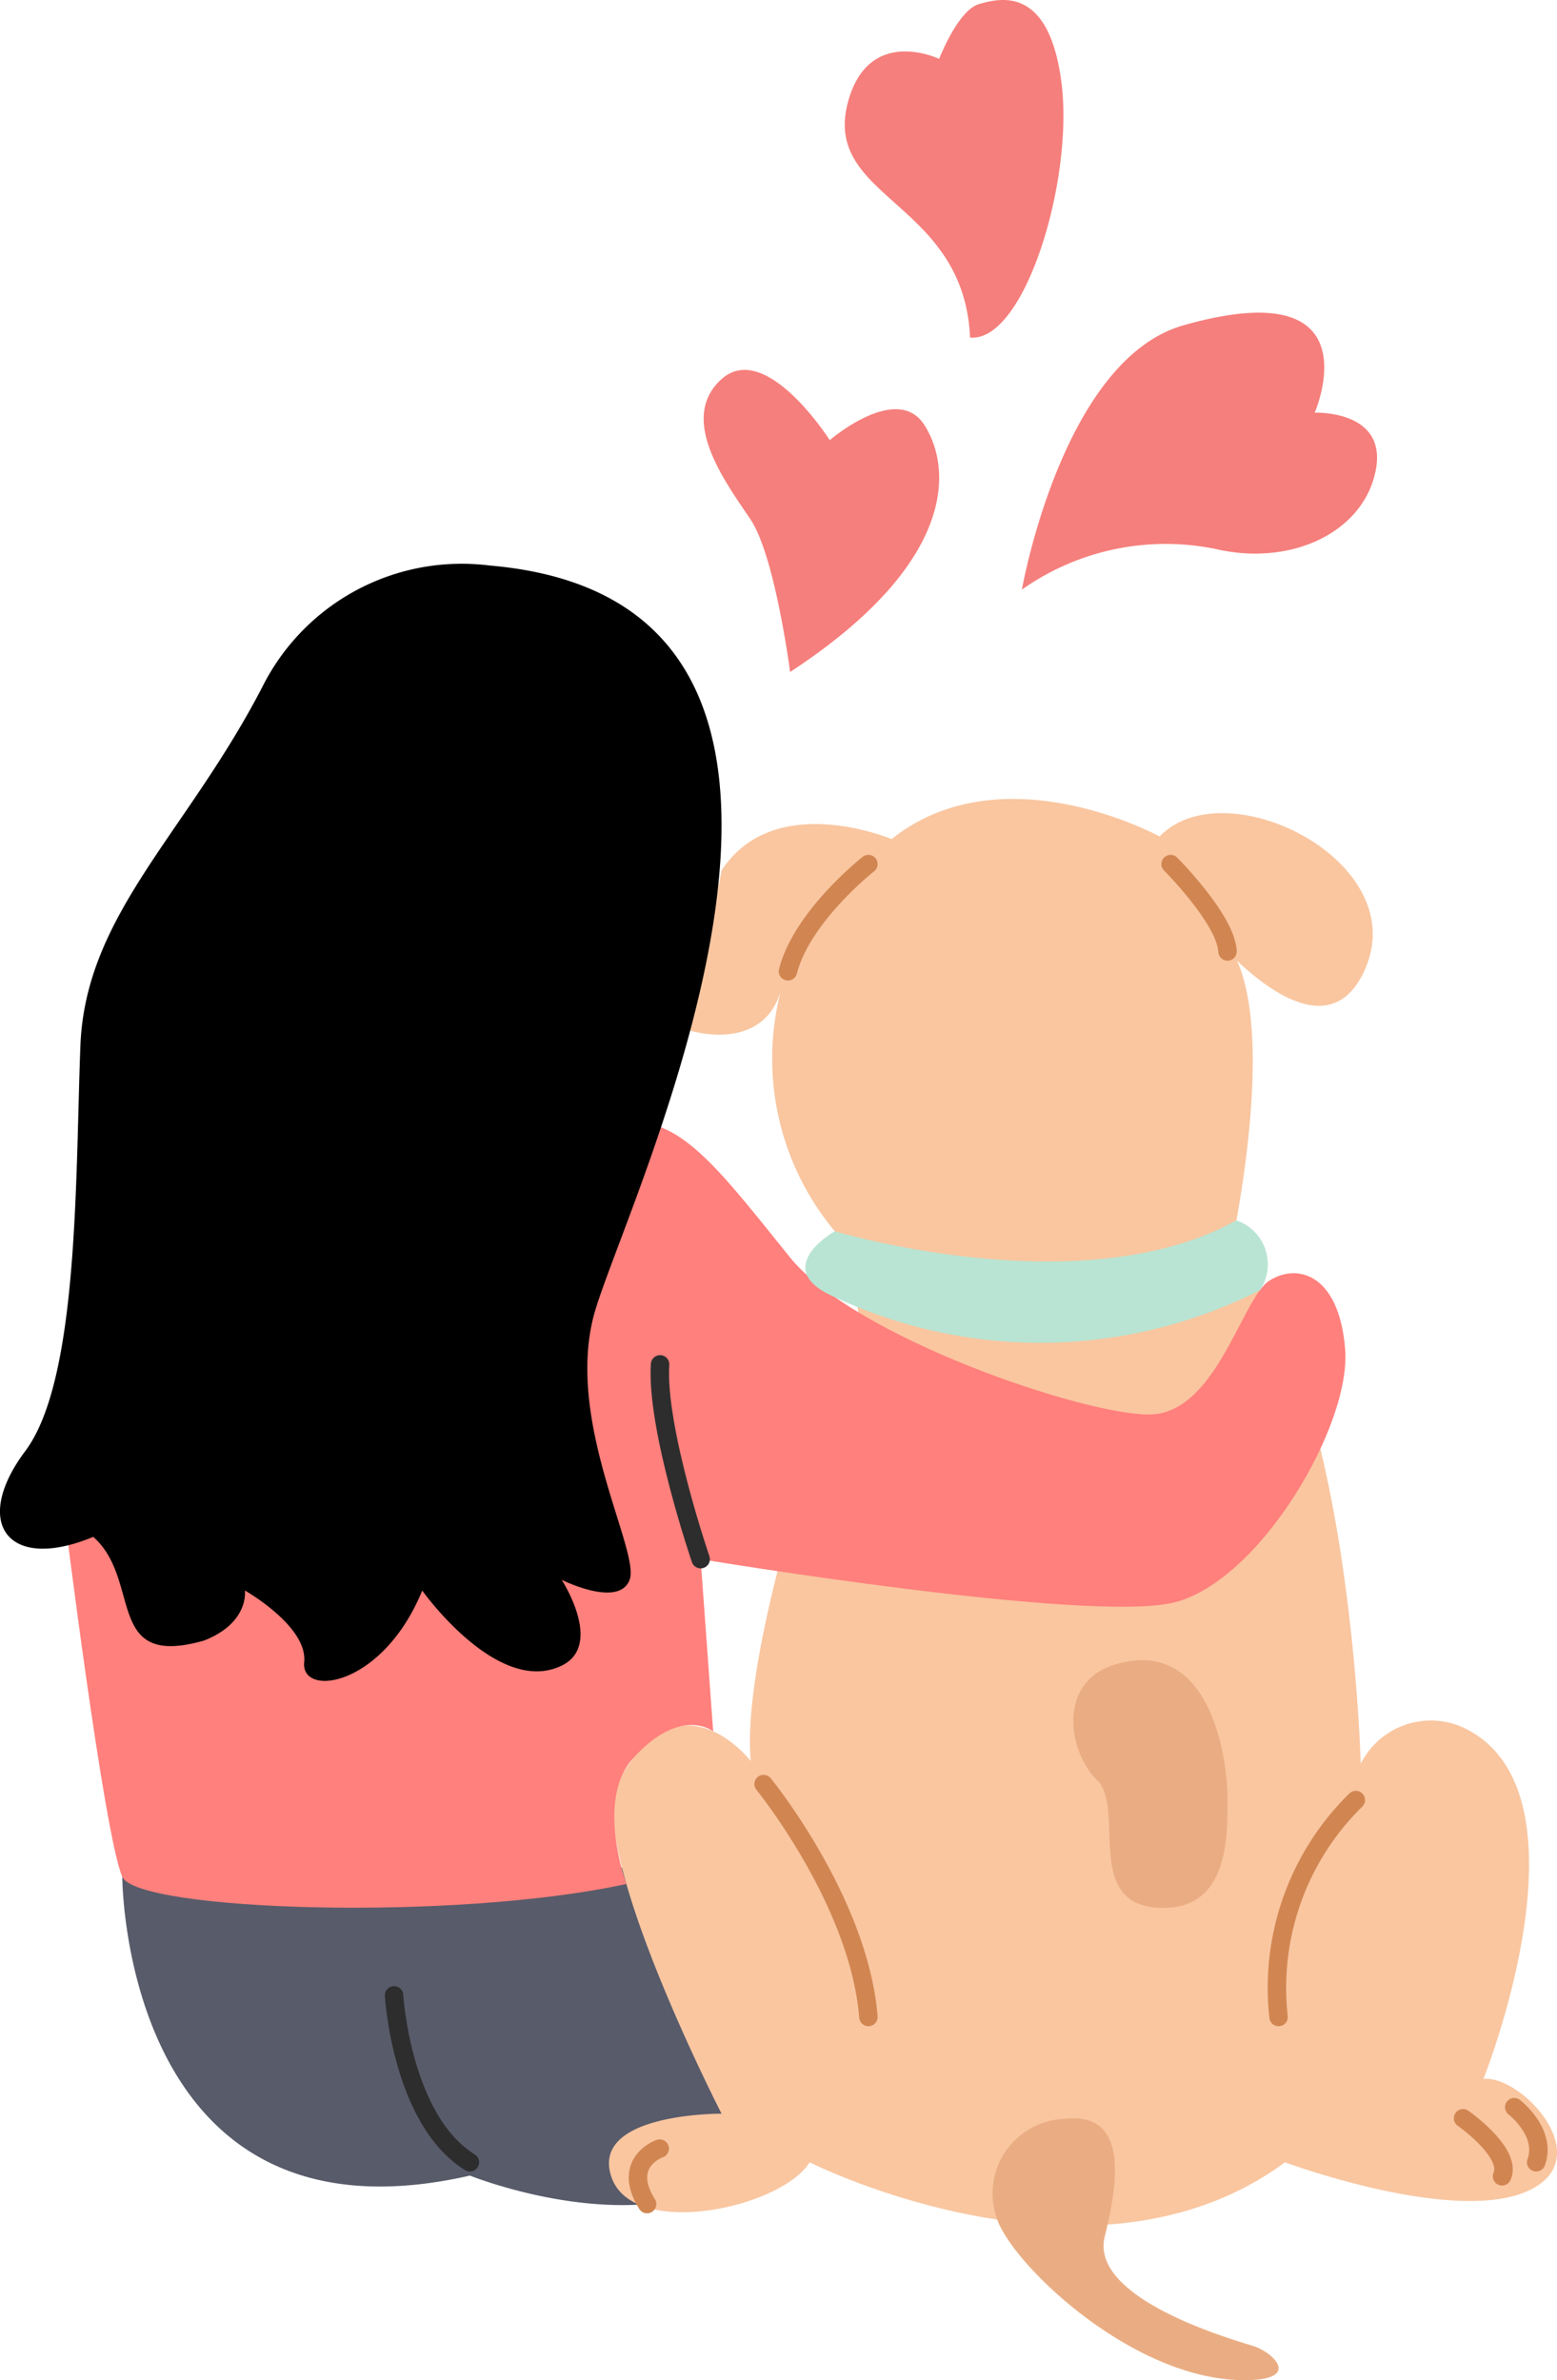 <svg xmlns="http://www.w3.org/2000/svg" viewBox="0 0 84.413 129.025">
    <path d="M6.63 101.736s0 20.5 18.848 16.2c0 0 8.021 3.238 13.642.5l8.466-2.824 2.02-19.12a103.343 103.343 0 0 1-10.486 3.591c-3.197.696-18.438 4.629-32.49 1.653Z" fill="#585b6a"/>
    <path d="M42.337 53.698a14.6 14.6 0 0 0 3.4 13.592l.806 3.851s-6.486 17.388-5.84 24.325c0 0-3.824-4.955-7.142 1.025-1.939 3.5 5.559 18.09 5.559 18.09s-7.116-.057-5.983 3.4 9.2 1.727 10.76-.765c0 0 15.291 7.731 25.769 0 0 0 8.92 3.313 13.026 1.614s-.142-6.33-2.265-6.139c0 0 6.088-15.241-.85-18.922a4.256 4.256 0 0 0-5.805 1.841s-.566-21.38-7.079-27.751c0 0 3.54-15.716-1.416-17.7 0 0 6.371 8.07 8.778 2.265s-7.646-10.761-11.186-7.079c0 0-8.5-4.672-14.532.142 0 0-6.349-2.69-9.218 1.7l-1.7 8.684s3.927 1.225 4.918-2.173Z" fill="#f9c6a0"/>
    <path d="M3.486 82.061s2.149 17.361 3.141 19.675c.794 1.852 17.986 2.434 27.331.392 0 0-1.673-4.537.338-6.781 2.607-2.909 4.369-1.491 4.369-1.491l-.679-9.335s21.054 3.5 25.683 2.344 9.59-9.59 9.259-13.723-2.647-4.687-4.135-3.7-2.867 7.237-6.505 7.237-15.98-4.212-19.452-8.51-5.622-7.224-8.267-7.332S4.478 71.314 3.486 82.061Z" fill="#ff807c"/>
    <path d="M26.555 30.657a12.089 12.089 0 0 0-12.331 6.577c-4.11 7.947-9.59 12.331-9.865 19.455s-.08 18.093-2.988 21.97-.969 6.59 3.683 4.652c2.674 2.357.582 7.172 6.009 5.621 2.47-.969 2.213-2.714 2.213-2.714s3.415 1.938 3.215 3.88 4.264 1.357 6.4-3.877c0 0 4.086 5.758 7.56 4.071 2.3-1.118 0-4.652 0-4.652s3.1 1.551 3.683 0-3.489-8.529-1.938-14.344 17.795-38.63-5.641-40.639Z"/>
    <path fill="#f57f7c" d="M42.836 36.427s-.818-6.283-2.145-8.267-3.969-5.456-1.573-7.606 5.868 3.307 5.868 3.307 3.637-3.141 5.126-.827 1.818 7.441-7.276 13.393ZM55.403 31.962s2.178-12.461 8.763-14.329c10.491-2.976 7.109 4.739 7.109 4.739s3.968-.165 3.307 3.141-4.464 5.126-8.432 4.3a13.5 13.5 0 0 0-10.747 2.149ZM52.592 18.297c2.946.28 5.622-8.49 4.96-13.78s-3.307-4.63-4.464-4.3-2.172 2.976-2.172 2.976-3.8-1.832-4.937 2.315c-1.446 5.291 6.282 5.349 6.613 12.789Z"/>
    <path stroke="#2d2d2d" fill="none" stroke-linecap="round" stroke-miterlimit="10" d="M21.363 108.166s.4 6.75 4.113 9.049M37.986 84.52s-2.427-7.094-2.2-10.559"/>
    <path fill="#eaad83" d="M57.629 114.864a4.054 4.054 0 0 0-3.54 5.522c.991 2.549 7.3 8.513 13.168 8.637 3.4.072 1.82-1.483.708-1.841s-8.92-2.549-8.07-5.947 1.132-6.796-2.266-6.371ZM60.46 90.228c-3.165.941-2.549 4.739-.991 6.263s-.708 6.658 3.257 6.923 3.823-3.983 3.823-5.965-.853-8.778-6.089-7.221Z"/>
    <path stroke="#d18652" stroke-linejoin="round" fill="none" stroke-linecap="round" stroke-miterlimit="10" d="M41.399 96.712s5.178 6.353 5.682 12.626M73.507 97.578a14.241 14.241 0 0 0-4.189 11.76M35.767 116.473s-2.112.729-.685 3.007M79.32 114.828s2.682 1.869 2.114 3.148M82.095 114.227s1.784 1.374 1.189 2.988M47.08 46.84s-3.6 2.827-4.36 5.814M63.465 46.84s3 3 3.085 4.739"/>
    <path d="M45.262 66.744s13.439 4.056 21.767-.591a2.524 2.524 0 0 1 1.289 3.779 26.294 26.294 0 0 1-23.056.384c-3.6-1.543 0-3.572 0-3.572Z" fill="#b9e4d3"/>
</svg>
